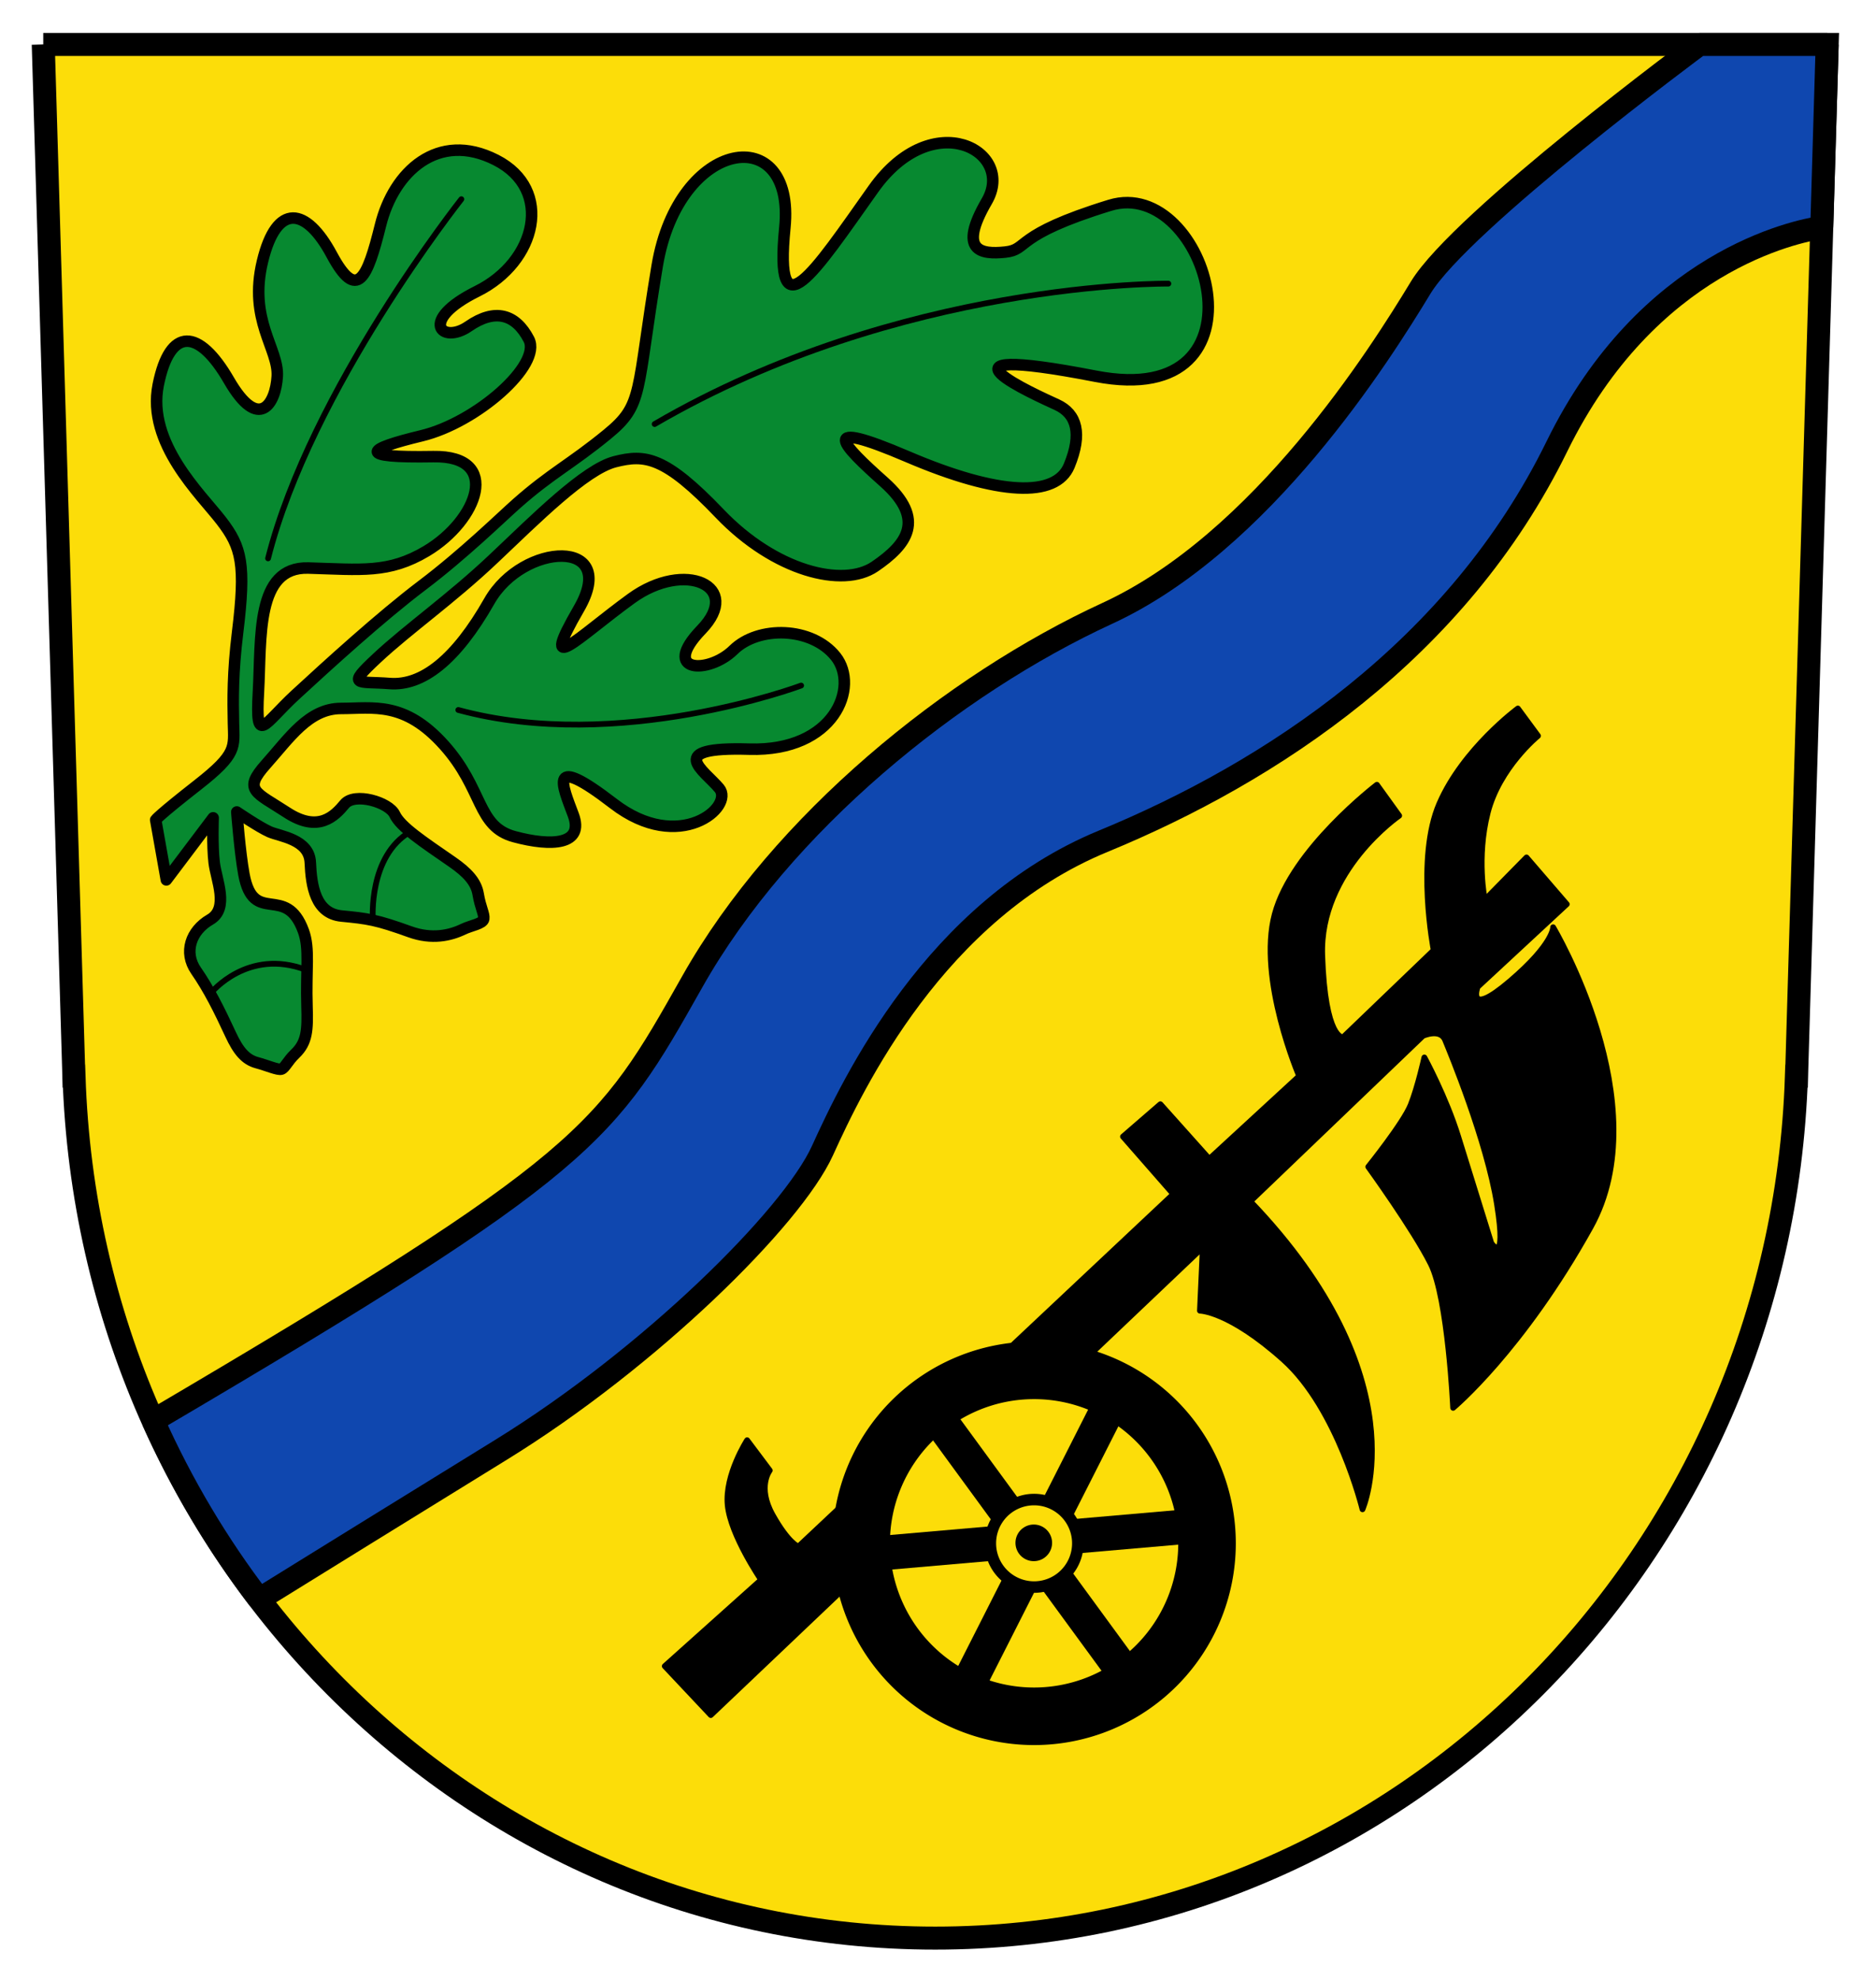 <svg height="516" viewBox="12.2 12 326 344" width="489" xmlns="http://www.w3.org/2000/svg"><g stroke="#000"><path d="m19.717 19.717 5.281 178.0.031 1.25h.031c2.678 83.171 68.639 149.75 149.656 149.75 81.017 0 146.978-66.579 149.656-149.75h.031l.031-1.25 5.281-178h-155-155z" fill="#fcdd09" stroke-width="4"/><path d="m307.498 19.717s-41.366 30.614-48.438 42.281c-7.071 11.668-27.567 44.188-54.438 56.563-26.87 12.374-56.569 36.423-72.125 64-14.962 26.523-17.706 31.558-93.688 76.25 4.976 11.114 11.175 21.532 18.438 31.031 10.248-6.349 25.015-15.479 42.031-25.969 25.809-15.91 50.54-40.301 55.844-51.968 5.303-11.668 19.58-41.73 48.781-53.75 29.201-12.021 61.52-33.239 78.844-68.594 15.779-32.203 41.522-37.388 46.031-38.063l.938-31.781h-22.219z" fill="#0f47af" stroke-linejoin="bevel" stroke-width="4"/><path d="m229.467 220.717c29.5 30.75 19.5 53.5 19.5 53.5s-4.25-17.5-13.75-26-14.5-8.5-14.5-8.5l.5-11-85.5 81.25-8-8.5 16.75-15s-5.312-7.75-5.812-13 3.375-11.25 3.375-11.25l3.938 5.25s-2.25 2.839.5 7.75 4.463 5.485 4.463 5.485l65.162-61.235-8.75-10 6.5-5.625 8.5 9.5 15.625-14.383s-7.25-16.867-4.25-28.117 17.75-22.5 17.75-22.5l3.875 5.375s-13.875 9.5-13.375 24.25 3.625 14.25 3.625 14.25l15.75-15.125s-3.125-16 1-25.5 13.625-16.5 13.625-16.5l3.5 4.75s-6.75 5.5-8.75 13.375-.5 15.125-.5 15.125l7.25-7.375 7 8.125-15.5 14.375s-2 5.5 5.625-1 7.5-9.375 7.5-9.375 18.375 30.75 6.5 52.125-23.875 31.375-23.875 31.375-.875-19-3.875-25-10.875-16.875-10.875-16.875 6.125-7.625 7.375-10.75 2.375-8.25 2.375-8.25 3.75 6.875 5.875 13.75 5.75 18.5 5.75 18.5 2.75 4.25 1-6.75-8.125-26.375-9-28.5-3.875-.75-3.875-.75z" stroke-linejoin="round"/><path d="m202.233 260.411a30.052 30.052 0 1 1 -60.104 0 30.052 30.052 0 1 1 60.104 0z" fill="#fcdd09" stroke-dashoffset="13.8" stroke-linecap="round" stroke-width="10" transform="translate(19.717 19.717)"/><path d="m162.552 282.072 59.043-5.126" fill="none" stroke-width="6"/><path d="m205.155 255.909-25.809 50.912" fill="none" stroke-width="6"/><path d="m175.103 258.207 33.234 45.432" fill="none" stroke-width="6"/><path d="m176.6 260.411a4.419 4.419 0 1 1 -8.839 0 4.419 4.419 0 1 1 8.839 0z" fill="#fcdd09" stroke-dashoffset="13.8" stroke-linecap="round" stroke-width="1.163" transform="matrix(1.72 0 0 1.72 -104.253 -167.779)"/></g><path d="m176.777 260.411a4.596 4.596 0 1 1 -9.192 0 4.596 4.596 0 1 1 9.192 0z" transform="matrix(.692 0 0 .692 72.695 99.843)"/><path d="m41.107 164.869 8.132-10.783s-.177 4.773.177 7.778c.354 3.005 2.652 7.955-.707 9.9-3.359 1.944-4.64 5.701-2.431 8.883 2.21 3.182 4.024 6.806 5.966 11.004 1.37 2.961 2.624 4.441 4.613 4.977 1.795.484 3.637 1.308 4.238 1.118.626-.198 1.054-1.384 2.419-2.692 2.048-1.964 2.166-4.11 2.033-8.22-.207-6.431.517-9.97-.619-13.082-3.061-8.387-8.663-.768-10.341-9.855-.695-3.763-1.237-10.828-1.237-10.828s3.889 2.652 5.701 3.448c1.812.795 6.894 1.281 7.071 5.347.177 4.066.884 8.839 5.436 9.281s6.034.63 11.888 2.74c3.801 1.37 7.004.639 9.237-.442 1.365-.661 3.461-.947 3.581-1.811.12-.864-.571-1.916-.974-4.315-.351-2.09-1.878-3.751-4.464-5.541-5.171-3.58-9.016-6.099-10.032-8.265-1.016-2.165-6.983-3.889-8.706-1.812-1.724 2.078-4.552 5.039-10.032 1.459-5.48-3.58-7.69-3.845-3.624-8.397s7.425-9.679 13.037-9.679c5.613 0 11.004-1.325 17.899 6.364 6.894 7.69 5.657 14.142 12.198 15.91 6.541 1.768 12.198 1.414 10.253-3.8-1.945-5.215-4.508-10.784 6.983-1.945 11.49 8.839 21.036.53 18.385-2.652s-9.634-7.247 5.215-6.806c14.849.442 19.18-10.871 15.026-16.086-4.154-5.215-13.435-5.392-17.766-1.149-4.331 4.242-12.816 3.977-5.568-3.536 7.248-7.513-2.828-12.197-12.198-5.391-9.369 6.805-16.263 14.142-9.104 1.767 7.159-12.374-9.723-11.579-15.556-1.326-5.834 10.254-11.667 14.761-17.324 14.319-5.657-.442-7.601.619-2.21-4.419s12.921-10.31 20.241-17.236c7.355-6.959 15.91-15.556 21.125-16.882 5.215-1.326 8.662-.972 18.208 9.016 9.546 9.988 21.39 12.993 26.958 9.192 5.568-3.801 8.927-8.132 1.591-14.672-7.336-6.541-11.844-11.226 4.066-4.42s25.809 7.16 28.108 1.591c2.298-5.568 1.326-9.015-2.121-10.606-3.447-1.591-24.749-11.049 6.718-4.95s19.445-34.914 2.475-29.699c-16.971 5.215-13.965 7.69-18.208 8.132-4.243.442-8.22-.177-3.182-8.839 5.038-8.662-9.369-16.705-19.711-2.121-10.341 14.584-17.236 25.367-15.38 6.717 1.856-18.65-18.473-15.644-22.185 6.63-3.712 22.273-2.298 24.041-8.662 29.256-6.364 5.215-9.723 6.718-15.733 12.021-2.631 2.321-9.192 8.75-16.44 14.23-7.248 5.48-16.44 13.877-22.009 19.004-5.568 5.126-6.983 9.016-6.452-.442s-.53-21.832 8.662-21.567 13.989.97 20.539-2.941c8.943-5.34 13.155-16.623 1.205-16.416-13.716.238-11.579-1.326-2.033-3.624 9.546-2.298 20.918-12.329 18.62-16.748-2.298-4.419-5.892-5.437-10.488-2.255-4.596 3.182-8.839-.973 1.503-6.099 10.341-5.127 13.347-17.678 3.27-22.804-10.076-5.127-17.766 2.033-20.064 11.313-2.298 9.281-4.066 13.347-8.485 5.127s-9.546-9.104-12.021 1.149c-2.475 10.253 2.828 15.203 2.563 19.976s-3.182 9.723-8.397.707c-5.215-9.016-10.253-9.369-12.286.795-2.033 10.165 7.425 19.004 10.96 23.6 3.536 4.596 4.29 7.546 2.828 19.446-.856 6.969-.804 11.587-.716 15.742.088 4.154.716 5.294-6.178 10.686-6.894 5.391-7.336 6.098-7.336 6.098z" fill="#078930" stroke="#000" stroke-linejoin="round" stroke-width="2"/><path d="m125.959 85.673c42.78-24.925 89.272-24.395 89.272-24.395" fill="none" stroke="#000" stroke-linecap="round"/><path d="m91.841 135.348c27.931 7.601 59.574-4.243 59.574-4.243" fill="none" stroke="#000" stroke-linecap="round"/><path d="m58.784 109.008c7.425-29.345 33.588-62.402 33.588-62.402" fill="none" stroke="#000" stroke-linecap="round"/><path d="m83.533 156.472c-7.336 4.243-6.541 15.203-6.541 15.203" fill="none" stroke="#000"/><path d="m65.413 180.514c-10.165-3.889-16.529 3.977-16.529 3.977" fill="none" stroke="#000"/></svg>